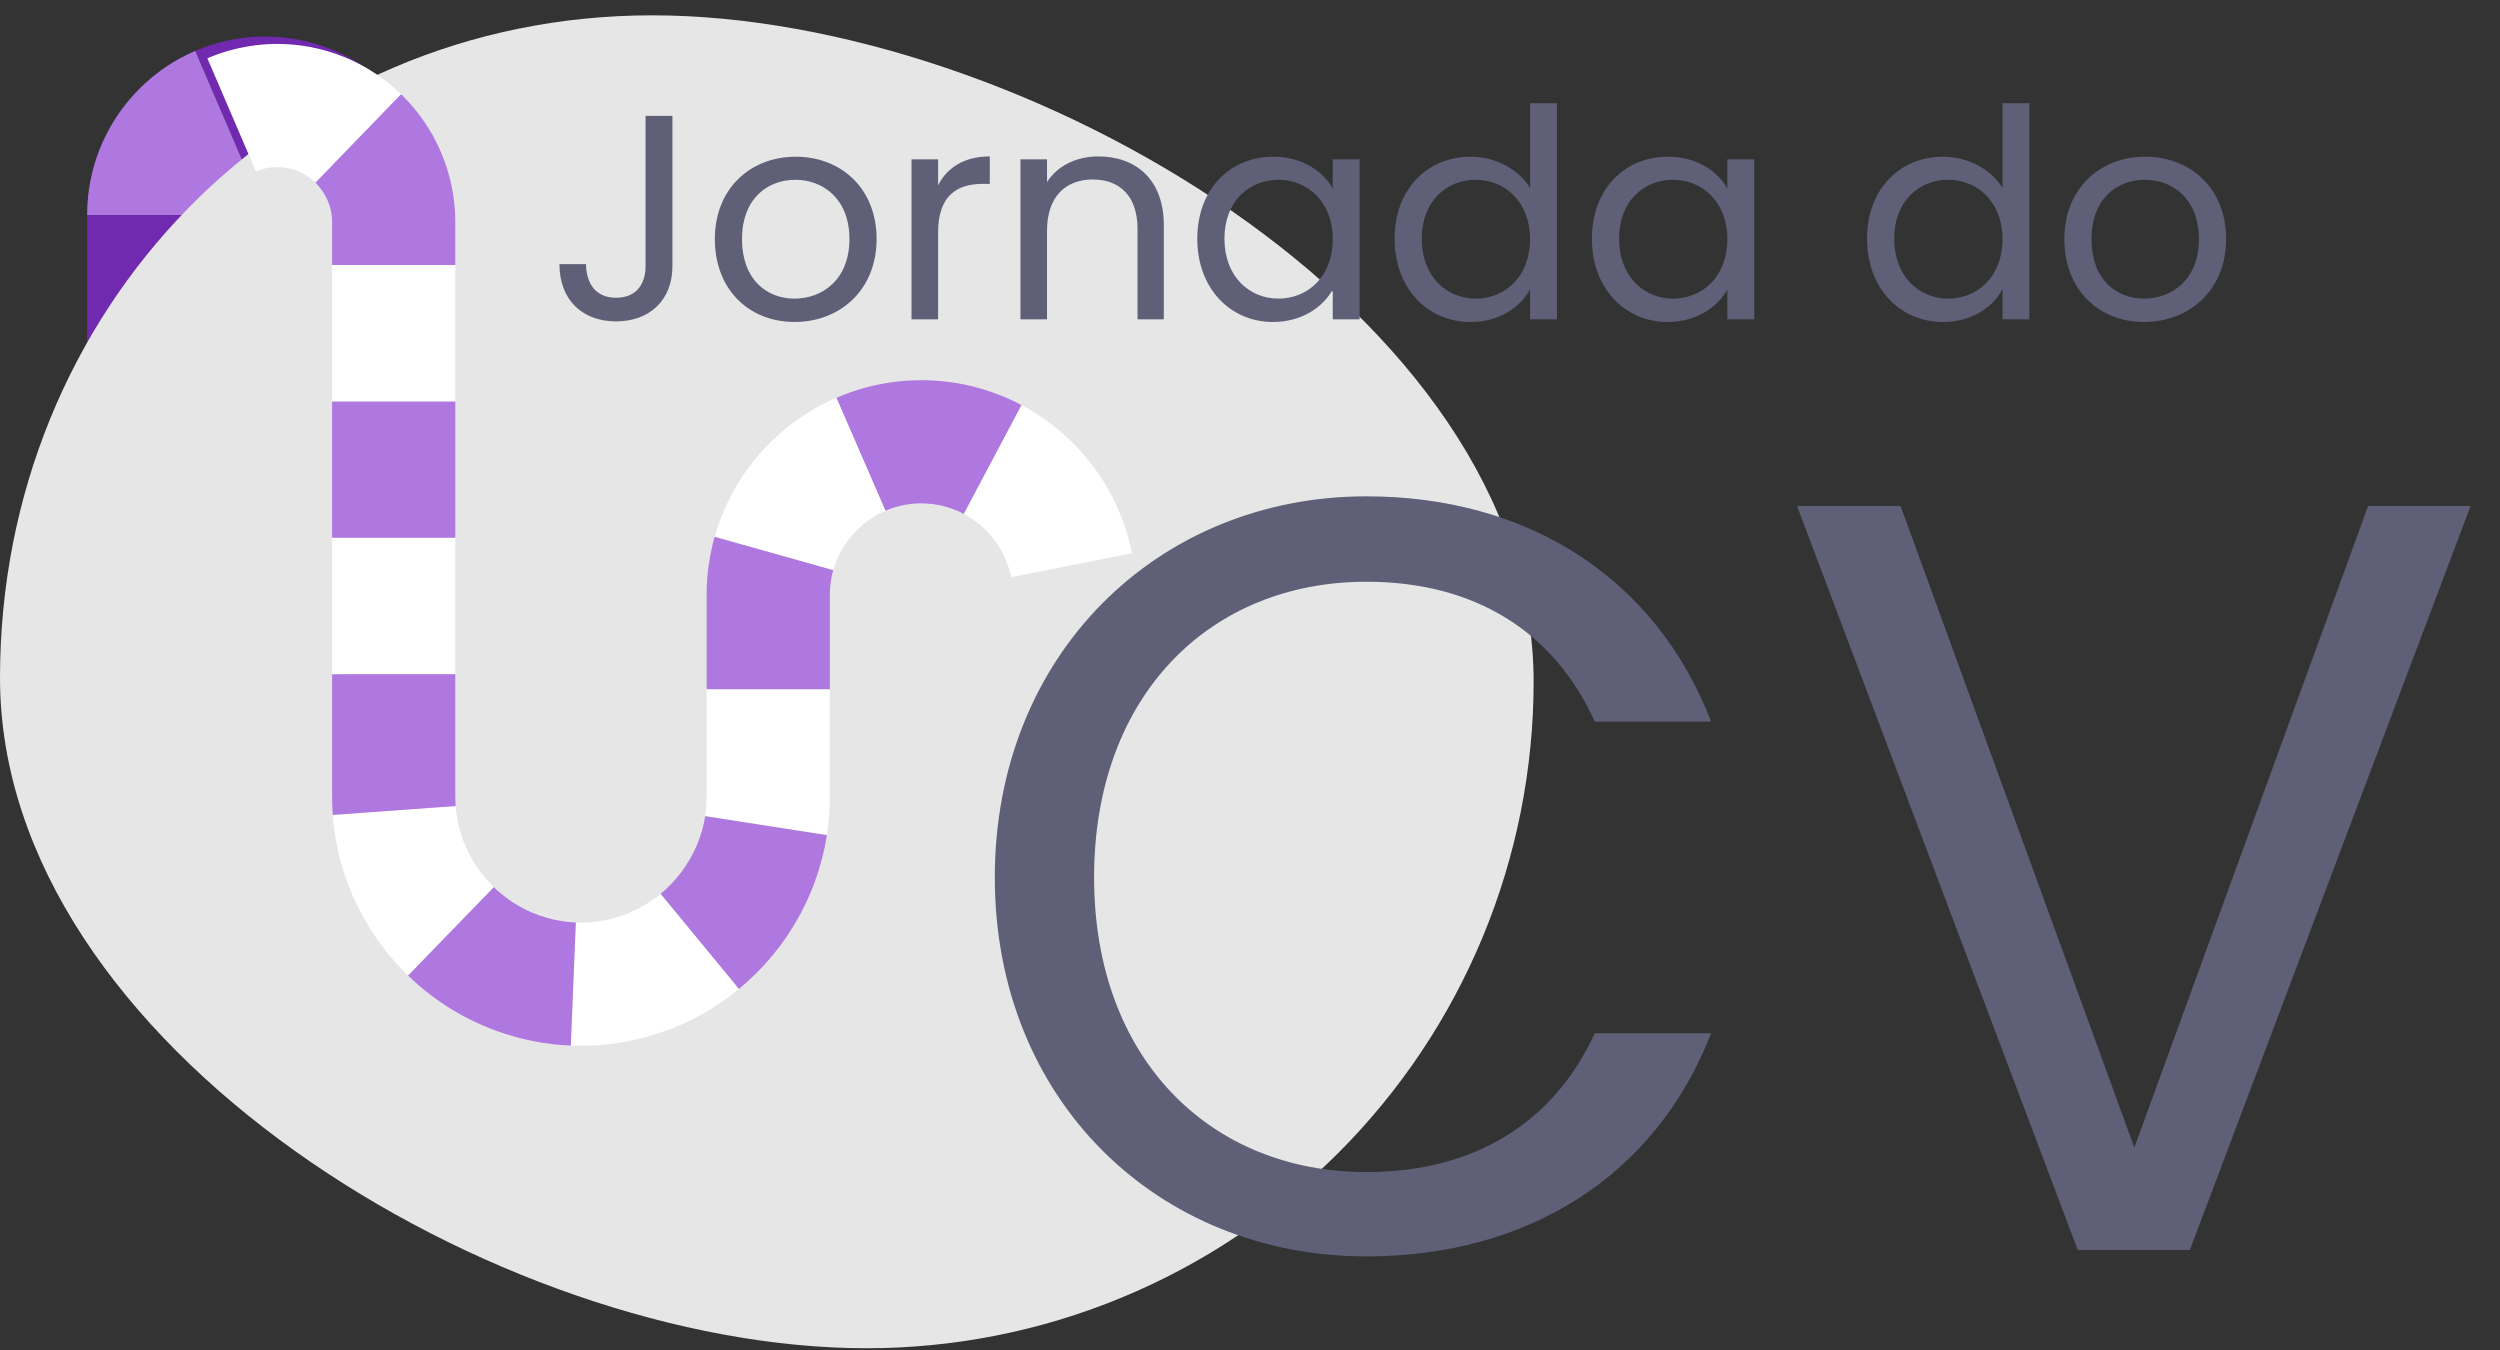 <svg width="274" height="148" viewBox="0 0 274 148" fill="none" xmlns="http://www.w3.org/2000/svg">
    <rect x="0" y="0" width="274" height="148" fill="#333333" stroke="none"/>
    <path d="M26.726 17.98C26.75 17.969 26.774 17.959 26.799 17.95C26.847 17.932 26.917 17.905 27.005 17.868C27.252 17.778 27.504 17.704 27.761 17.647C28.125 17.566 28.496 17.519 28.869 17.506C29.299 17.494 29.728 17.528 30.151 17.606C30.57 17.684 30.98 17.806 31.373 17.971C31.72 18.118 32.052 18.298 32.364 18.508C32.588 18.657 32.801 18.821 33.003 18.999C33.062 19.047 33.118 19.098 33.171 19.151L33.229 19.206L42.619 9.506L42.434 9.329C42.314 9.214 42.134 9.045 41.9 8.843C41.253 8.276 40.57 7.752 39.855 7.274C37.667 5.81 35.203 4.809 32.614 4.332C29.164 3.694 25.605 3.999 22.314 5.214L21.638 5.481C21.482 5.543 21.401 5.581 21.401 5.581L26.726 17.98Z" fill="#7029AF" />
    <path d="M23.054 23.568C23.054 23.524 23.061 23.43 23.062 23.233C23.062 23.133 23.08 23.022 23.086 22.888C23.109 22.757 23.117 22.606 23.152 22.447C23.296 21.656 23.599 20.902 24.043 20.231C24.495 19.548 25.078 18.961 25.759 18.505C25.982 18.358 26.213 18.224 26.452 18.105L26.725 17.979L21.395 5.579L21.16 5.684C21.008 5.755 20.782 5.851 20.501 5.99C18.632 6.909 16.922 8.119 15.434 9.575C14.435 10.548 13.545 11.627 12.778 12.792C12.007 13.961 11.363 15.208 10.858 16.514C10.416 17.657 10.084 18.839 9.866 20.045C9.766 20.573 9.71 21.063 9.656 21.496C9.618 21.93 9.587 22.309 9.573 22.621C9.553 23.242 9.55 23.614 9.551 23.57L23.054 23.568Z" fill="#AF77E0" />
    <path d="M23.054 23.568H9.553V38.516H23.054V23.568Z" fill="#7029AF" />
    <path d="M23.054 38.515H9.553V53.463H23.054V38.515Z" fill="#74D4FF" />
    <path d="M24.054 52.463H10.553V67.411H24.054V52.463Z" fill="#2B44FF" />
    <path d="M13.758 85.653L13.971 85.528L14.559 85.152C15.254 84.696 15.922 84.201 16.559 83.667C17.457 82.913 18.29 82.084 19.049 81.19C19.922 80.166 20.694 79.061 21.357 77.89C22.021 76.713 22.57 75.474 22.995 74.19C23.365 73.068 23.642 71.917 23.822 70.749C23.889 70.236 23.956 69.765 23.982 69.349L24.025 68.763C24.035 68.582 24.037 68.415 24.042 68.263C24.048 67.972 24.053 67.742 24.056 67.586V67.418H10.556V67.586C10.556 67.649 10.556 67.74 10.548 67.857C10.548 67.91 10.548 67.971 10.548 68.035C10.548 68.099 10.536 68.169 10.53 68.243C10.53 68.393 10.493 68.556 10.476 68.743C10.411 69.153 10.313 69.557 10.184 69.951C10.034 70.406 9.839 70.844 9.604 71.261C9.008 72.317 8.169 73.215 7.155 73.879L6.945 74.016L6.868 74.059L13.758 85.653Z" fill="#74D4FF" />
    <path d="M0 74.283C0 114.623 54.57 147.766 94.958 147.766C104.556 147.772 114.061 145.887 122.93 142.219C131.799 138.551 139.86 133.173 146.65 126.39C153.441 119.607 158.829 111.554 162.507 102.689C166.185 93.823 168.081 84.321 168.087 74.723C168.087 34.383 111.879 1.68 71.487 1.68C31.095 1.68 0 33.946 0 74.283Z" fill="#E6E6E6" />
    <path d="M105.625 56.316L105.715 56.361L105.96 56.504L106.136 56.604L106.336 56.734L106.566 56.88L106.811 57.057C107.648 57.663 108.389 58.392 109.011 59.217C109.624 60.039 110.108 60.95 110.448 61.917L110.548 62.199C110.577 62.289 110.597 62.376 110.622 62.458L110.689 62.685L110.733 62.885L110.798 63.159C110.812 63.222 110.816 63.259 110.816 63.259L124.059 60.637C124.059 60.637 124.046 60.556 124.014 60.405L123.865 59.755L123.754 59.292L123.602 58.752C123.546 58.56 123.49 58.352 123.422 58.14C123.354 57.928 123.274 57.704 123.196 57.47C121.601 52.908 118.643 48.947 114.722 46.122L114.148 45.715L113.616 45.37L113.145 45.07L112.735 44.832C112.487 44.689 112.292 44.576 112.157 44.502L111.948 44.394L105.625 56.316Z" fill="white" />
    <path d="M97.034 55.981C97.034 55.981 97.065 55.964 97.125 55.94L97.388 55.84C97.445 55.818 97.506 55.79 97.575 55.765L97.8 55.69C97.88 55.664 97.964 55.63 98.055 55.604L98.342 55.523L98.495 55.478L98.656 55.443L98.994 55.364C99.229 55.327 99.474 55.271 99.734 55.247C100.276 55.176 100.824 55.153 101.37 55.176C101.914 55.2 102.456 55.265 102.99 55.369C103.453 55.47 103.909 55.6 104.355 55.757C104.549 55.831 104.727 55.903 104.884 55.965C105.041 56.027 105.173 56.098 105.284 56.146L105.625 56.322L111.949 44.394L111.149 43.985L110.206 43.558C109.837 43.404 109.418 43.235 108.957 43.065C107.9 42.687 106.818 42.38 105.719 42.148C104.459 41.894 103.18 41.739 101.895 41.687C99.487 41.593 97.079 41.871 94.755 42.51L94.075 42.71C93.86 42.775 93.66 42.847 93.47 42.91L92.94 43.092C92.777 43.151 92.63 43.212 92.496 43.263L91.877 43.511C91.735 43.57 91.661 43.605 91.661 43.605L97.034 55.981Z" fill="#AF77E0" />
    <path d="M91.326 62.501L91.353 62.401C91.373 62.339 91.39 62.245 91.434 62.131C91.478 62.017 91.518 61.876 91.577 61.717C91.636 61.558 91.702 61.379 91.793 61.19C92.208 60.248 92.765 59.376 93.444 58.603C93.808 58.189 94.204 57.803 94.626 57.448C95 57.147 95.391 56.869 95.797 56.614C95.98 56.514 96.144 56.414 96.297 56.331L96.689 56.131L97.038 55.974L91.663 43.589L90.842 43.962C90.584 44.087 90.275 44.248 89.921 44.431C89.567 44.614 89.181 44.847 88.758 45.095C87.808 45.683 86.898 46.332 86.033 47.038C85.05 47.855 84.132 48.749 83.289 49.71C82.444 50.671 81.679 51.701 81.004 52.788C80.412 53.738 79.889 54.729 79.438 55.754C79.233 56.2 79.08 56.627 78.931 56.997C78.782 57.367 78.685 57.705 78.592 57.976C78.499 58.247 78.442 58.467 78.397 58.614L78.332 58.842L91.326 62.501Z" fill="white" />
    <path d="M90.952 75.562V65.182V65.082C90.952 65.018 90.952 64.954 90.958 64.891C90.957 64.768 90.963 64.645 90.974 64.522L90.999 64.174C91.014 64.063 91.028 63.955 91.041 63.852C91.084 63.52 91.145 63.19 91.225 62.865C91.243 62.773 91.266 62.682 91.293 62.592L91.321 62.492L78.321 58.836L78.257 59.064C78.213 59.211 78.157 59.43 78.093 59.71C77.906 60.482 77.761 61.263 77.657 62.05L77.563 62.813C77.542 63.08 77.521 63.352 77.499 63.631C77.474 63.912 77.466 64.2 77.459 64.496C77.456 64.644 77.453 64.793 77.449 64.944C77.449 65.02 77.449 65.095 77.449 65.171V75.555L90.952 75.562Z" fill="#AF77E0" />
    <path d="M90.625 91.538C90.625 91.538 90.639 91.462 90.657 91.317L90.738 90.691C90.772 90.42 90.817 90.091 90.838 89.716C90.852 89.527 90.868 89.326 90.884 89.116C90.9 88.906 90.916 88.682 90.92 88.449C90.924 88.216 90.932 87.974 90.939 87.724C90.939 87.599 90.944 87.472 90.947 87.343V75.563H77.447V87.341C77.447 87.406 77.447 87.471 77.44 87.535C77.44 87.662 77.434 87.785 77.431 87.903C77.431 88.016 77.424 88.128 77.412 88.24C77.404 88.346 77.396 88.448 77.389 88.54C77.381 88.731 77.354 88.894 77.336 89.03C77.318 89.166 77.306 89.273 77.297 89.345C77.288 89.417 77.282 89.456 77.282 89.456L90.625 91.538Z" fill="white" />
    <path d="M80.98 108.395C80.98 108.395 81.04 108.346 81.15 108.251L81.625 107.841L81.963 107.541C82.084 107.432 82.211 107.309 82.348 107.179C82.62 106.918 82.934 106.631 83.248 106.291L83.748 105.766C83.92 105.586 84.085 105.385 84.261 105.187C84.437 104.989 84.617 104.782 84.791 104.563L85.32 103.891C85.503 103.665 85.671 103.423 85.845 103.18C86.019 102.937 86.198 102.693 86.363 102.436C86.695 101.925 87.034 101.405 87.335 100.863C88.473 98.885 89.357 96.771 89.965 94.572C90.099 94.125 90.188 93.706 90.275 93.337L90.393 92.819L90.475 92.375L90.625 91.533L77.286 89.452L77.208 89.874L77.17 90.096L77.108 90.355C77.062 90.539 77.025 90.755 76.953 90.974C76.648 92.081 76.203 93.144 75.629 94.138C75.054 95.141 74.356 96.068 73.55 96.898C73.392 97.075 73.227 97.217 73.09 97.351C73.02 97.418 72.957 97.482 72.895 97.537L72.721 97.686L72.48 97.896C72.424 97.945 72.394 97.97 72.394 97.97L80.98 108.395Z" fill="#AF77E0" />
    <path d="M62.56 114.59L63.413 114.612C63.684 114.624 64.013 114.612 64.391 114.602L64.991 114.585C65.203 114.576 65.426 114.555 65.658 114.54C69.158 114.284 72.575 113.353 75.721 111.797C76.24 111.533 76.742 111.278 77.199 111.004C77.429 110.87 77.655 110.743 77.869 110.612L78.48 110.221C78.874 109.974 79.22 109.721 79.527 109.505L79.956 109.197L80.31 108.922L80.978 108.395L72.395 97.974L72.053 98.241L71.874 98.383L71.654 98.538C71.498 98.649 71.325 98.779 71.122 98.901C70.159 99.53 69.121 100.034 68.031 100.401C66.946 100.769 65.819 100.996 64.676 101.077C64.559 101.085 64.447 101.099 64.34 101.103L64.04 101.109C63.849 101.109 63.682 101.126 63.54 101.116L63.108 101.105L62.56 114.59Z" fill="white" />
    <path d="M44.715 106.909L45.331 107.494C45.739 107.851 46.313 108.369 47.052 108.932C47.412 109.225 47.83 109.507 48.262 109.817C48.476 109.975 48.712 110.117 48.945 110.269C49.178 110.421 49.418 110.579 49.67 110.724C50.714 111.349 51.796 111.906 52.911 112.391C55.01 113.293 57.213 113.931 59.469 114.291C59.931 114.358 60.355 114.409 60.731 114.457C61.107 114.505 61.437 114.518 61.708 114.541C61.979 114.564 62.192 114.58 62.337 114.584L62.56 114.591L63.11 101.101H62.997C62.923 101.101 62.816 101.086 62.68 101.076C62.544 101.066 62.38 101.06 62.188 101.036L61.554 100.953C60.423 100.771 59.319 100.451 58.266 100.001C57.982 99.869 57.694 99.747 57.423 99.601C57.144 99.469 56.887 99.301 56.63 99.162C56.502 99.09 56.384 99.003 56.264 98.93C56.144 98.857 56.023 98.785 55.917 98.701C55.7 98.539 55.482 98.401 55.302 98.251C54.924 97.966 54.635 97.697 54.424 97.52L54.111 97.22L44.715 106.909Z" fill="#AF77E0" />
    <path d="M36.477 89.315L36.546 90.167C36.615 90.707 36.697 91.481 36.877 92.397C37.076 93.442 37.334 94.475 37.649 95.491L37.934 96.332C37.983 96.474 38.034 96.618 38.084 96.76L38.251 97.185C38.365 97.469 38.475 97.758 38.597 98.042L38.981 98.89C39.954 100.947 41.174 102.878 42.616 104.638C42.916 104.993 43.196 105.313 43.444 105.597C43.692 105.881 43.928 106.111 44.114 106.307C44.3 106.503 44.449 106.656 44.555 106.755L44.716 106.909L54.116 97.215L54.033 97.137C53.977 97.089 53.903 97.009 53.809 96.908C53.715 96.807 53.596 96.689 53.466 96.547L53.044 96.058C52.315 95.164 51.697 94.185 51.202 93.143L51.007 92.717C50.945 92.574 50.893 92.428 50.835 92.286L50.749 92.073C50.722 92.001 50.7 91.928 50.676 91.857L50.531 91.435C50.375 90.926 50.247 90.408 50.147 89.885C50.053 89.427 50.019 89.037 49.978 88.767L49.946 88.338L36.477 89.315Z" fill="white" />
    <path d="M36.399 73.882V87.342C36.399 87.39 36.399 87.442 36.399 87.486C36.408 87.864 36.417 88.193 36.423 88.465C36.429 88.737 36.447 88.949 36.457 89.094L36.474 89.317L49.939 88.339C49.939 88.339 49.939 88.3 49.93 88.227C49.921 88.154 49.911 88.047 49.912 87.909C49.913 87.771 49.904 87.609 49.899 87.409C49.899 87.386 49.899 87.361 49.899 87.336V73.877L36.399 73.882Z" fill="#AF77E0" />
    <path d="M49.9 58.935H36.399V73.883H49.9V58.935Z" fill="white" />
    <path d="M49.9 43.988H36.399V58.936H49.9V43.988Z" fill="#AF77E0" />
    <path d="M49.9 29.04H36.399V43.988H49.9V29.04Z" fill="white" />
    <path d="M34.554 20.012L34.613 20.066C34.651 20.102 34.701 20.16 34.77 20.23C34.955 20.426 35.126 20.635 35.281 20.855C35.75 21.51 36.083 22.253 36.258 23.04C36.351 23.459 36.399 23.886 36.399 24.315V29.041H49.899V26.706C49.899 26.006 49.899 25.185 49.899 24.306C49.894 20.252 48.622 16.302 46.262 13.006C45.763 12.306 45.218 11.639 44.629 11.012C44.414 10.787 44.247 10.612 44.129 10.493L43.945 10.315L34.554 20.012Z" fill="#AF77E0" />
    <path d="M28.052 18.789C28.076 18.778 28.1 18.767 28.125 18.759C28.173 18.741 28.243 18.714 28.331 18.677C28.578 18.587 28.831 18.513 29.087 18.456C29.451 18.375 29.822 18.328 30.195 18.315C30.625 18.303 31.054 18.337 31.477 18.415C31.896 18.493 32.306 18.615 32.699 18.78C33.046 18.927 33.378 19.107 33.69 19.317C33.914 19.466 34.127 19.63 34.329 19.808C34.388 19.856 34.444 19.907 34.497 19.96L34.555 20.015L43.945 10.315L43.76 10.138C43.64 10.023 43.46 9.854 43.226 9.652C42.58 9.085 41.897 8.561 41.181 8.083C38.993 6.619 36.529 5.618 33.94 5.141C30.49 4.503 26.932 4.808 23.64 6.023L22.964 6.29C22.808 6.352 22.727 6.39 22.727 6.39L28.052 18.789Z" fill="white" />
    <path d="M70.754 29.176C70.754 31.032 69.826 32.632 67.522 32.632C65.218 32.632 64.258 31 64.226 28.952H61.314C61.314 32.856 63.81 35.224 67.522 35.224C71.202 35.224 73.698 32.888 73.698 29.176V12.696H70.754V29.176ZM96.075 26.2C96.075 20.664 92.203 17.176 87.211 17.176C82.251 17.176 78.347 20.664 78.347 26.2C78.347 31.768 82.123 35.288 87.083 35.288C92.075 35.288 96.075 31.768 96.075 26.2ZM81.323 26.2C81.323 21.784 84.107 19.704 87.179 19.704C90.187 19.704 93.099 21.784 93.099 26.2C93.099 30.648 90.123 32.728 87.083 32.728C84.043 32.728 81.323 30.648 81.323 26.2ZM102.815 25.464C102.815 21.4 104.927 20.152 107.711 20.152H108.479V17.144C105.695 17.144 103.807 18.36 102.815 20.312V17.464H99.903V35H102.815V25.464ZM124.673 35H127.553V24.664C127.553 19.64 124.449 17.144 120.385 17.144C118.017 17.144 115.905 18.136 114.753 19.96V17.464H111.841V35H114.753V25.304C114.753 21.528 116.801 19.672 119.777 19.672C122.721 19.672 124.673 21.496 124.673 25.08V35ZM131.222 26.168C131.222 31.608 134.838 35.288 139.51 35.288C142.742 35.288 145.014 33.624 146.07 31.736V35H149.014V17.464H146.07V20.664C145.046 18.84 142.806 17.176 139.542 17.176C134.838 17.176 131.222 20.696 131.222 26.168ZM146.07 26.2C146.07 30.328 143.318 32.728 140.118 32.728C136.918 32.728 134.198 30.296 134.198 26.168C134.198 22.04 136.918 19.704 140.118 19.704C143.318 19.704 146.07 22.136 146.07 26.2ZM152.847 26.168C152.847 31.608 156.463 35.288 161.167 35.288C164.367 35.288 166.639 33.656 167.695 31.704V35H170.639V11.32H167.695V20.6C166.479 18.584 163.951 17.176 161.199 17.176C156.463 17.176 152.847 20.696 152.847 26.168ZM167.695 26.2C167.695 30.328 164.943 32.728 161.743 32.728C158.543 32.728 155.823 30.296 155.823 26.168C155.823 22.04 158.543 19.704 161.743 19.704C164.943 19.704 167.695 22.136 167.695 26.2ZM174.472 26.168C174.472 31.608 178.088 35.288 182.76 35.288C185.992 35.288 188.264 33.624 189.32 31.736V35H192.264V17.464H189.32V20.664C188.296 18.84 186.056 17.176 182.792 17.176C178.088 17.176 174.472 20.696 174.472 26.168ZM189.32 26.2C189.32 30.328 186.568 32.728 183.368 32.728C180.168 32.728 177.448 30.296 177.448 26.168C177.448 22.04 180.168 19.704 183.368 19.704C186.568 19.704 189.32 22.136 189.32 26.2ZM204.628 26.168C204.628 31.608 208.244 35.288 212.948 35.288C216.148 35.288 218.42 33.656 219.476 31.704V35H222.42V11.32H219.476V20.6C218.26 18.584 215.732 17.176 212.98 17.176C208.244 17.176 204.628 20.696 204.628 26.168ZM219.476 26.2C219.476 30.328 216.724 32.728 213.524 32.728C210.324 32.728 207.604 30.296 207.604 26.168C207.604 22.04 210.324 19.704 213.524 19.704C216.724 19.704 219.476 22.136 219.476 26.2ZM243.981 26.2C243.981 20.664 240.109 17.176 235.117 17.176C230.157 17.176 226.253 20.664 226.253 26.2C226.253 31.768 230.029 35.288 234.989 35.288C239.981 35.288 243.981 31.768 243.981 26.2ZM229.229 26.2C229.229 21.784 232.013 19.704 235.085 19.704C238.093 19.704 241.005 21.784 241.005 26.2C241.005 30.648 238.029 32.728 234.989 32.728C231.949 32.728 229.229 30.648 229.229 26.2Z" fill="#5F5F77" />
    <path d="M109.031 96.167C109.031 120.62 126.932 137.702 149.747 137.702C167.414 137.702 181.454 128.927 187.538 113.249H174.785C170.339 122.96 161.681 128.459 149.747 128.459C132.665 128.459 119.912 116.057 119.912 96.167C119.912 76.16 132.665 63.758 149.747 63.758C161.681 63.758 170.339 69.257 174.785 79.085H187.538C181.454 63.29 167.414 54.398 149.747 54.398C126.932 54.398 109.031 71.714 109.031 96.167ZM233.924 125.768L208.301 55.451H196.952L227.723 137H240.008L270.779 55.451H259.547L233.924 125.768Z" fill="#5F5F77" />
</svg>